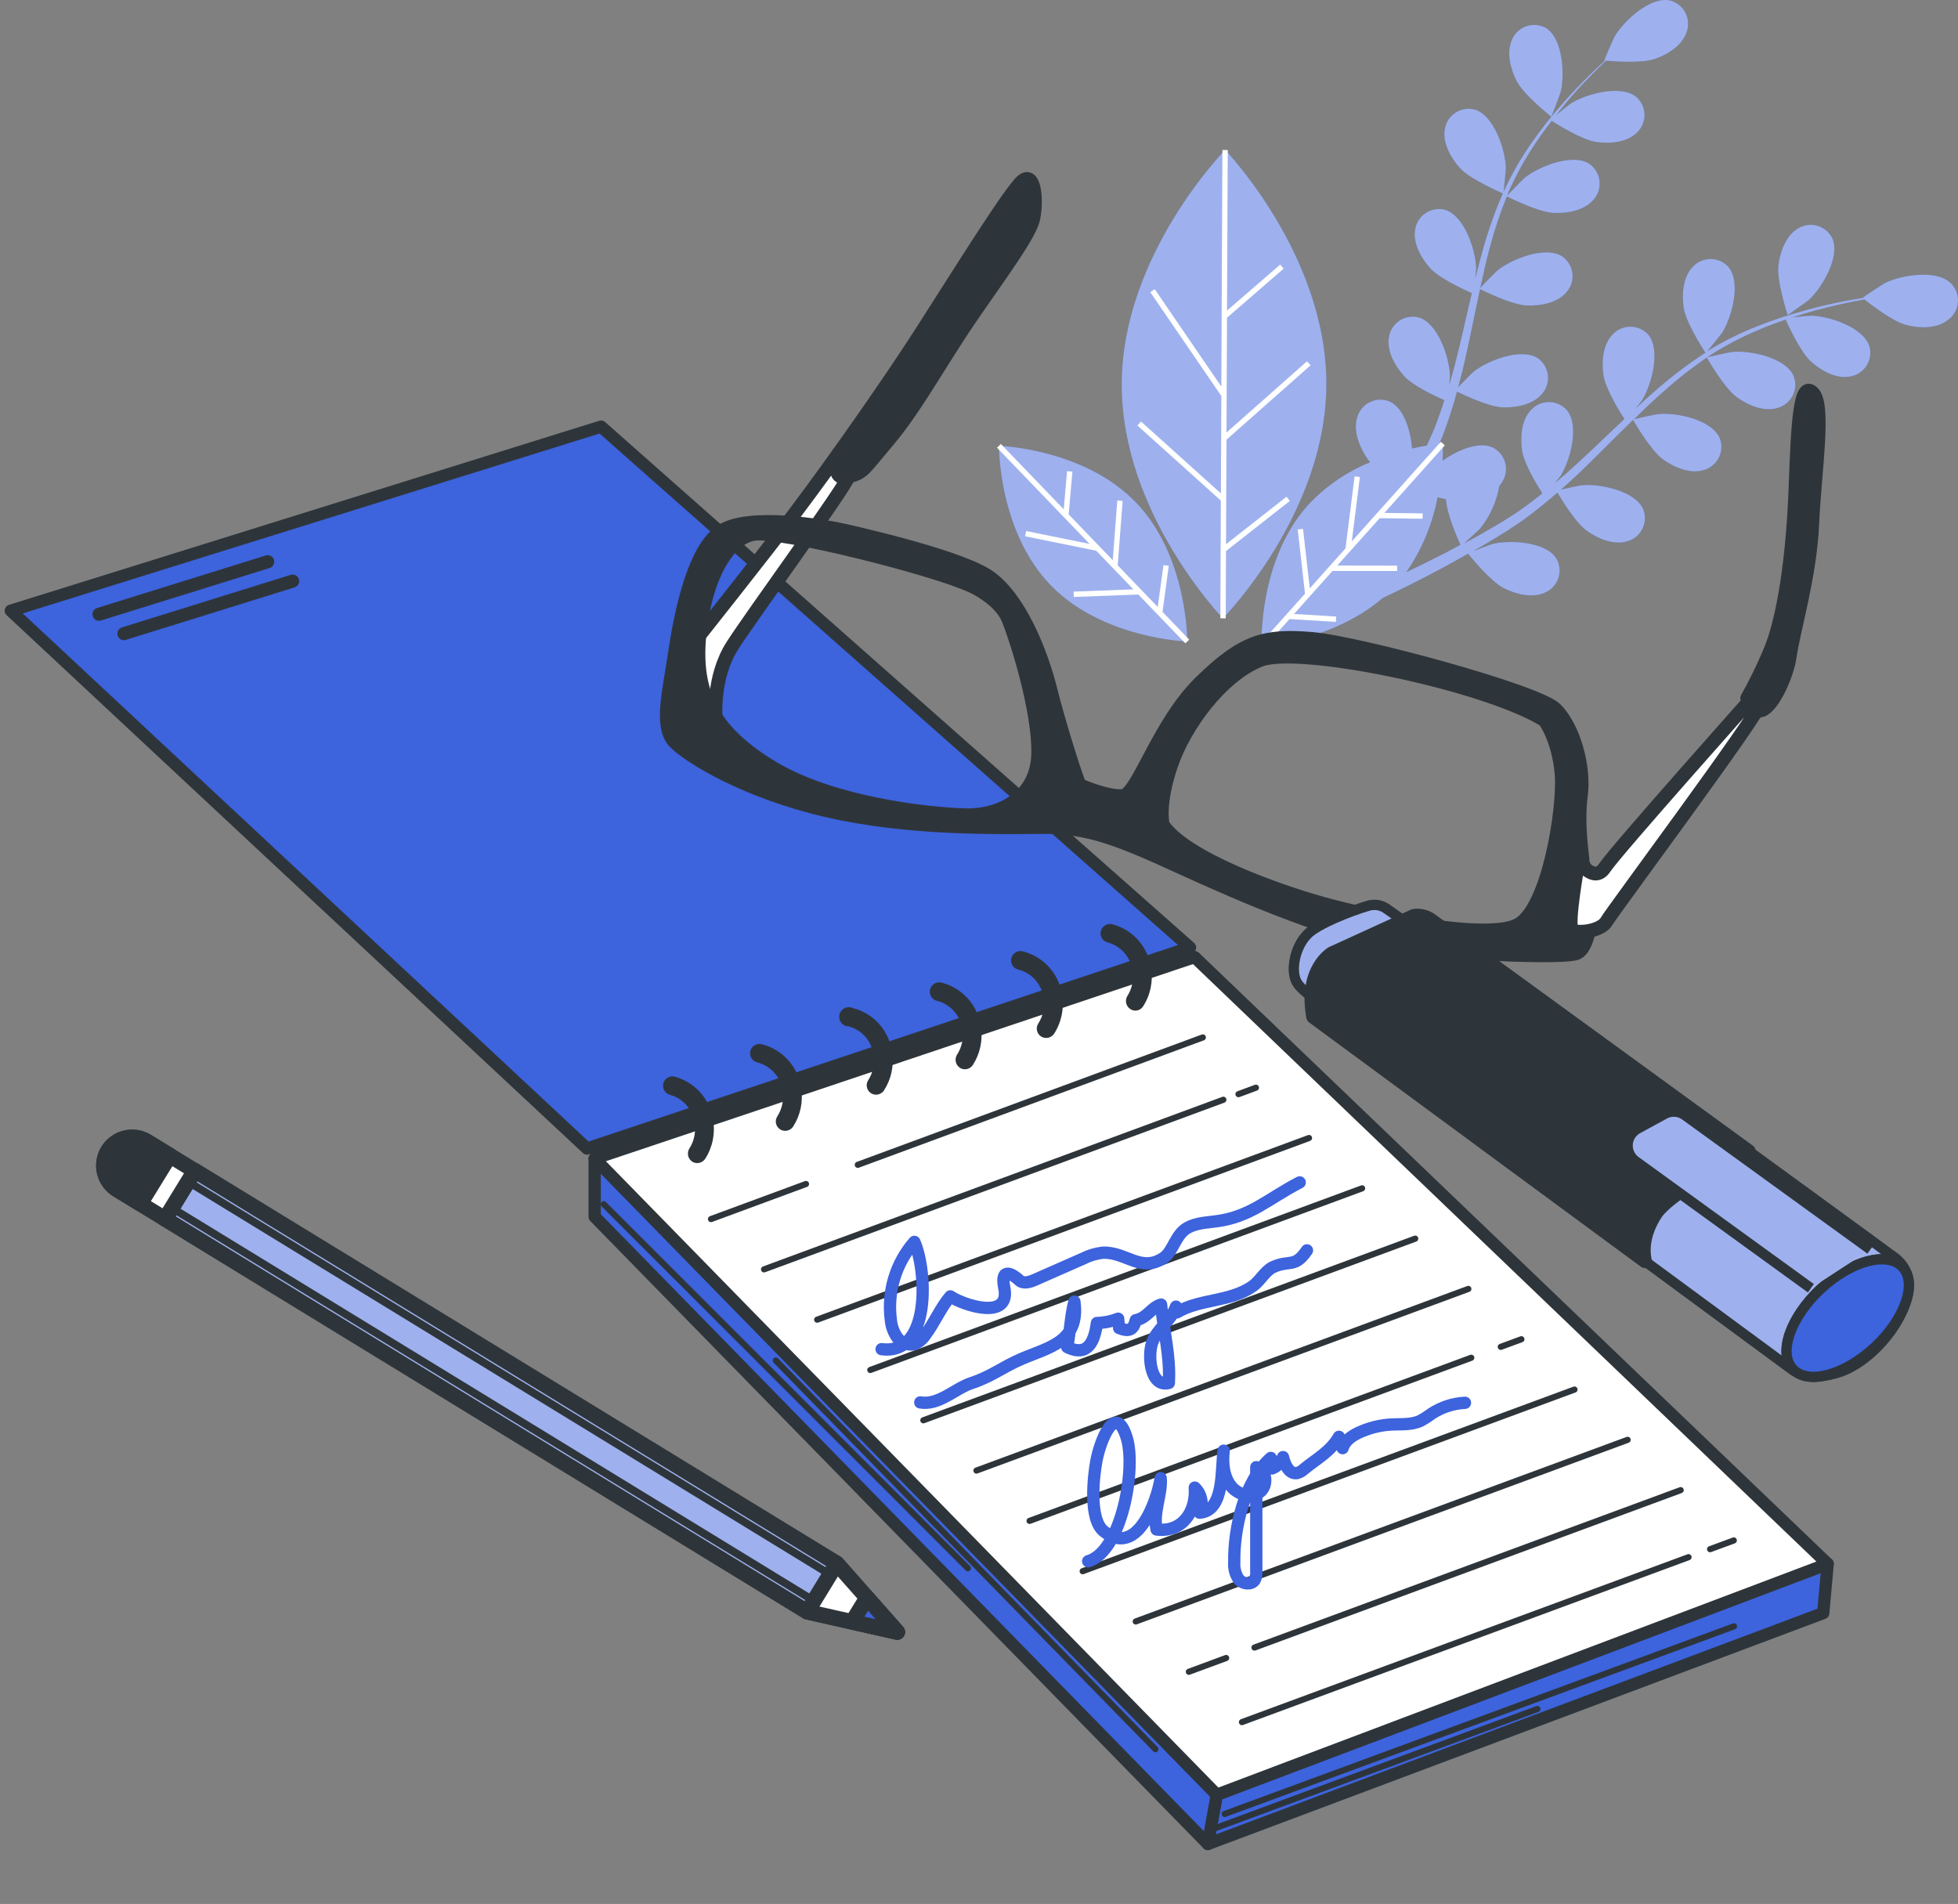 <svg width="181" height="176" viewBox="0 0 181 176" fill="none" xmlns="http://www.w3.org/2000/svg">
<rect x="0" y="0" width="181" height="176" fill="#808080" stroke="none"/>
<path d="M143.398 10.787C143.424 10.787 144.222 8.684 144.258 8.559C144.663 6.942 144.489 3.578 142.921 2.594C142.653 2.442 142.357 2.348 142.051 2.316C141.744 2.285 141.435 2.317 141.142 2.412C140.849 2.506 140.579 2.66 140.348 2.864C140.117 3.067 139.932 3.317 139.802 3.596C139.219 4.781 139.629 6.354 140.19 7.468C140.823 8.751 143.398 10.782 143.398 10.787Z" fill="#3D63DD"/>
<path d="M180.362 26.206C179.057 24.87 175.738 25.422 174.245 26.166C174.116 26.229 172.214 27.463 172.241 27.503L172.267 27.529C171.746 27.614 171.18 27.708 170.57 27.823C169.443 28.051 168.168 28.314 166.805 28.715C165.328 29.106 163.876 29.586 162.457 30.154C160.863 30.777 159.327 31.54 157.868 32.435L157.819 32.47C158.175 32.056 159.129 30.858 159.196 30.759C160.087 29.347 160.978 26.099 159.77 24.669C159.562 24.441 159.308 24.259 159.025 24.134C158.742 24.009 158.436 23.945 158.126 23.945C157.817 23.945 157.511 24.009 157.228 24.134C156.945 24.259 156.691 24.441 156.482 24.669C155.56 25.614 155.458 27.231 155.645 28.465C155.859 29.851 157.521 32.404 157.654 32.608C156.192 33.552 154.796 34.594 153.475 35.727C152.7 36.386 151.943 37.064 151.19 37.768C151.484 37.398 151.747 37.068 151.778 37.015C152.669 35.602 153.56 32.355 152.357 30.924C152.148 30.696 151.894 30.514 151.611 30.389C151.328 30.264 151.022 30.2 150.713 30.2C150.404 30.2 150.098 30.264 149.815 30.389C149.532 30.514 149.278 30.696 149.069 30.924C148.147 31.869 148.044 33.491 148.231 34.72C148.419 35.95 149.795 38.173 150.165 38.73L149.31 39.536C147.942 40.837 146.583 42.143 145.211 43.381C144.73 43.827 144.235 44.232 143.745 44.646C144.008 44.317 144.226 44.041 144.257 43.996C145.148 42.584 146.039 39.336 144.832 37.901C144.625 37.672 144.372 37.487 144.09 37.361C143.808 37.234 143.502 37.168 143.193 37.166C142.884 37.163 142.577 37.226 142.293 37.349C142.01 37.471 141.754 37.652 141.544 37.879C140.626 38.823 140.519 40.445 140.707 41.675C140.894 42.904 142.141 44.914 142.578 45.604C142.065 46.014 141.549 46.424 141.032 46.798C140.671 47.043 140.341 47.306 139.967 47.533L138.88 48.228C138.172 48.643 137.445 49.075 136.746 49.467C136.26 49.739 135.792 49.988 135.325 50.247C135.81 49.801 136.741 48.955 136.813 48.874C137.734 47.731 138.348 46.37 138.595 44.923C138.704 44.801 138.799 44.668 138.88 44.526C139.043 44.263 139.149 43.97 139.192 43.664C139.236 43.358 139.215 43.046 139.131 42.748C139.047 42.451 138.902 42.174 138.706 41.935C138.509 41.697 138.265 41.502 137.989 41.363C136.701 40.77 134.723 41.612 133.351 42.588C133.409 41.639 133.382 41.056 133.382 41.056L133.021 41.091L133.284 40.463C133.462 40.071 133.596 39.634 133.752 39.215C134.099 38.235 134.402 37.224 134.688 36.204C135.334 36.516 137.637 37.607 138.889 37.652C140.141 37.696 141.731 37.411 142.564 36.386C142.766 36.152 142.917 35.877 143.007 35.581C143.096 35.285 143.123 34.973 143.086 34.666C143.049 34.359 142.948 34.063 142.79 33.797C142.632 33.531 142.42 33.3 142.168 33.121C140.609 32.096 137.481 33.348 136.18 34.391C136.1 34.457 135.249 35.313 134.794 35.789C134.959 35.175 135.129 34.56 135.276 33.927C135.699 32.114 136.073 30.261 136.456 28.416C136.572 27.85 136.697 27.289 136.817 26.723C137.044 26.839 139.758 28.193 141.157 28.242C142.404 28.287 143.999 28.002 144.832 26.977C145.033 26.742 145.183 26.468 145.272 26.173C145.362 25.877 145.389 25.566 145.351 25.259C145.314 24.953 145.213 24.657 145.056 24.391C144.898 24.125 144.687 23.895 144.436 23.716C142.876 22.687 139.749 23.939 138.448 24.986C138.35 25.061 137.111 26.291 136.839 26.621C137.102 25.382 137.383 24.148 137.704 22.941C138.129 21.312 138.662 19.714 139.299 18.156C139.406 18.209 142.23 19.635 143.665 19.684C144.908 19.733 146.507 19.443 147.34 18.419C147.541 18.184 147.691 17.91 147.78 17.614C147.869 17.318 147.895 17.006 147.858 16.7C147.82 16.393 147.719 16.098 147.561 15.832C147.403 15.566 147.191 15.337 146.939 15.157C145.38 14.128 142.257 15.38 140.956 16.427C140.854 16.507 139.544 17.831 139.321 18.089C139.361 18 139.388 17.902 139.428 17.813C140.105 16.257 140.92 14.766 141.865 13.357C142.377 12.578 142.907 11.856 143.442 11.17C143.941 11.491 146.235 12.925 147.523 13.117C148.811 13.308 150.374 13.184 151.314 12.261C151.54 12.05 151.719 11.794 151.841 11.509C151.962 11.225 152.023 10.918 152.019 10.609C152.015 10.299 151.947 9.994 151.819 9.713C151.691 9.431 151.505 9.179 151.274 8.974C149.84 7.78 146.596 8.684 145.188 9.579C145.113 9.624 144.387 10.208 143.852 10.635C144.097 10.332 144.342 10.012 144.583 9.722C145.474 8.635 146.365 7.695 147.176 6.871C147.621 6.425 148.067 5.98 148.454 5.61C149.109 5.668 151.742 5.868 152.949 5.454C154.157 5.04 155.516 4.202 155.921 2.946C156.024 2.654 156.065 2.344 156.042 2.036C156.019 1.728 155.932 1.428 155.787 1.155C155.641 0.882 155.441 0.643 155.198 0.452C154.955 0.261 154.675 0.122 154.375 0.045C152.548 -0.351 150.085 1.948 149.247 3.387C149.176 3.511 148.271 5.592 148.303 5.614H148.343C147.951 5.971 147.536 6.363 147.091 6.795C146.271 7.606 145.358 8.528 144.418 9.602C143.404 10.746 142.458 11.947 141.584 13.201C140.6 14.608 139.743 16.099 139.022 17.657L138.996 17.715C139.067 17.171 139.205 15.647 139.201 15.527C139.165 13.861 138.114 10.662 136.323 10.127C136.024 10.05 135.712 10.035 135.407 10.084C135.102 10.133 134.811 10.245 134.552 10.412C134.293 10.58 134.071 10.799 133.901 11.057C133.731 11.315 133.617 11.605 133.565 11.909C133.32 13.201 134.126 14.609 134.964 15.536C135.904 16.579 138.702 17.764 138.924 17.884C138.227 19.476 137.639 21.113 137.165 22.785C136.88 23.76 136.626 24.749 136.381 25.747C136.425 25.275 136.461 24.856 136.456 24.794C136.421 23.128 135.369 19.929 133.578 19.394C133.28 19.317 132.969 19.303 132.664 19.352C132.36 19.401 132.069 19.513 131.81 19.681C131.552 19.848 131.33 20.068 131.161 20.325C130.991 20.583 130.877 20.872 130.825 21.176C130.575 22.468 131.386 23.876 132.219 24.803C133.052 25.73 135.432 26.817 136.06 27.097C135.971 27.48 135.877 27.859 135.788 28.242C135.365 30.082 134.955 31.922 134.492 33.709C134.331 34.342 134.148 34.956 133.97 35.571C134.006 35.157 134.033 34.8 134.033 34.747C133.997 33.081 132.946 29.882 131.155 29.347C130.856 29.27 130.545 29.256 130.241 29.305C129.936 29.354 129.646 29.466 129.387 29.634C129.128 29.801 128.907 30.021 128.737 30.278C128.567 30.536 128.453 30.825 128.401 31.129C128.152 32.426 128.958 33.834 129.796 34.76C130.633 35.687 132.776 36.667 133.52 36.988C133.32 37.616 133.115 38.24 132.888 38.837C132.727 39.242 132.598 39.643 132.411 40.04L131.899 41.189C131.502 41.256 131.043 41.345 130.531 41.461C130.397 39.781 129.769 37.732 128.49 37.126C128.206 37.004 127.899 36.942 127.589 36.945C127.279 36.948 126.973 37.016 126.691 37.144C126.409 37.272 126.157 37.457 125.95 37.688C125.744 37.919 125.588 38.19 125.492 38.485C125.046 39.728 125.639 41.243 126.325 42.281C126.425 42.438 126.539 42.587 126.664 42.726C124.474 43.619 122.505 44.978 120.894 46.709C116.274 51.877 116.622 59.727 116.622 59.727C116.622 59.727 123.175 59.282 127.831 55.272C129.261 54.595 131.11 53.695 133.226 52.559C134.019 52.14 134.857 51.668 135.712 51.182C135.939 51.463 137.779 53.744 139.005 54.363C140.118 54.929 141.678 55.334 142.872 54.755C143.151 54.626 143.401 54.441 143.606 54.21C143.81 53.98 143.964 53.71 144.059 53.417C144.154 53.124 144.186 52.814 144.155 52.508C144.124 52.201 144.03 51.905 143.879 51.637C142.894 50.051 139.53 49.881 137.913 50.3C137.82 50.327 136.813 50.701 136.18 50.946C136.528 50.746 136.871 50.554 137.227 50.34C137.935 49.926 138.63 49.494 139.379 49.03L140.453 48.313C140.813 48.081 141.17 47.792 141.531 47.529C142.359 46.905 143.17 46.228 143.972 45.533C144.338 46.152 145.661 48.331 146.677 49.057C147.692 49.783 149.18 50.425 150.441 50.033C150.739 49.948 151.015 49.802 151.253 49.604C151.491 49.406 151.685 49.161 151.823 48.883C151.961 48.606 152.04 48.304 152.054 47.995C152.069 47.685 152.019 47.377 151.907 47.088C151.176 45.373 147.875 44.691 146.218 44.86C146.111 44.86 144.935 45.114 144.289 45.261C144.765 44.838 145.246 44.415 145.719 43.974C147.055 42.691 148.392 41.354 149.728 40.026C150.138 39.617 150.553 39.215 150.962 38.815C151.087 39.033 152.606 41.661 153.747 42.477C154.758 43.203 156.251 43.84 157.507 43.448C157.805 43.363 158.081 43.218 158.319 43.02C158.557 42.823 158.752 42.578 158.89 42.302C159.028 42.025 159.107 41.723 159.123 41.414C159.138 41.105 159.088 40.796 158.977 40.508C158.242 38.788 154.968 38.111 153.284 38.28C153.159 38.28 151.466 38.645 151.056 38.757C151.947 37.866 152.874 36.974 153.805 36.168C155.06 35.043 156.388 34.002 157.779 33.05C157.837 33.152 159.41 35.901 160.577 36.734C161.588 37.46 163.081 38.102 164.337 37.705C164.634 37.621 164.911 37.475 165.149 37.278C165.387 37.08 165.582 36.835 165.72 36.559C165.858 36.282 165.937 35.98 165.952 35.671C165.967 35.362 165.918 35.053 165.807 34.765C165.072 33.045 161.775 32.368 160.113 32.537C159.984 32.537 158.162 32.934 157.832 33.027C157.917 32.969 157.993 32.907 158.073 32.853C159.494 31.937 160.994 31.15 162.555 30.501C163.41 30.131 164.248 29.824 165.072 29.548C165.313 30.087 166.435 32.55 167.407 33.419C168.378 34.288 169.746 35.05 171.038 34.8C171.343 34.749 171.634 34.634 171.893 34.464C172.151 34.293 172.371 34.071 172.539 33.81C172.707 33.55 172.818 33.257 172.867 32.952C172.915 32.646 172.899 32.333 172.82 32.034C172.276 30.252 169.073 29.209 167.407 29.182C167.313 29.182 166.391 29.263 165.718 29.338C166.092 29.218 166.475 29.084 166.836 28.977C168.173 28.568 169.452 28.278 170.574 28.029C171.211 27.89 171.791 27.779 172.356 27.685C172.869 28.091 174.958 29.712 176.192 30.033C177.426 30.354 179.021 30.403 180.055 29.588C180.319 29.402 180.54 29.161 180.701 28.881C180.863 28.601 180.962 28.29 180.991 27.968C181.02 27.646 180.979 27.322 180.871 27.018C180.762 26.714 180.589 26.437 180.362 26.206ZM132.736 51.552C131.765 52.047 130.847 52.496 130.001 52.889C131.434 50.809 132.419 48.455 132.892 45.974C133.146 46.036 133.404 46.09 133.663 46.139C133.739 47.542 134.857 50.037 134.999 50.358C134.224 50.786 133.462 51.205 132.736 51.552Z" fill="#3D63DD"/>
<path d="M167.206 27.73C168.436 26.603 170.151 23.72 169.371 22.01C169.232 21.733 169.037 21.489 168.799 21.293C168.56 21.096 168.283 20.951 167.986 20.868C167.688 20.784 167.377 20.763 167.071 20.806C166.765 20.849 166.471 20.956 166.208 21.119C165.072 21.787 164.542 23.319 164.399 24.558C164.23 26.01 165.255 29.125 165.255 29.125C165.255 29.125 167.104 27.828 167.206 27.73Z" fill="#3D63DD"/>
<path d="M113.254 13.865C113.254 13.865 103.742 23.515 103.693 35.473C103.644 47.431 113.049 57.157 113.049 57.157C113.049 57.157 122.57 47.507 122.61 35.553C122.65 23.6 113.254 13.865 113.254 13.865Z" fill="#3D63DD"/>
<path d="M92.345 41.211C92.345 41.211 92.287 49.07 97.094 54.065C101.902 59.059 109.752 59.3 109.752 59.3C109.752 59.3 109.814 51.441 105.007 46.446C100.2 41.452 92.345 41.211 92.345 41.211Z" fill="#3D63DD"/>
<g opacity="0.5">
<path d="M143.398 10.787C143.424 10.787 144.222 8.684 144.258 8.559C144.663 6.942 144.489 3.578 142.921 2.594C142.653 2.442 142.357 2.348 142.051 2.316C141.744 2.285 141.435 2.317 141.142 2.412C140.849 2.506 140.579 2.66 140.348 2.864C140.117 3.067 139.932 3.317 139.802 3.596C139.219 4.781 139.629 6.354 140.19 7.468C140.823 8.751 143.398 10.782 143.398 10.787Z" fill="white"/>
<path d="M180.363 26.206C179.057 24.87 175.738 25.422 174.245 26.166C174.116 26.229 172.214 27.463 172.241 27.503L172.267 27.529C171.746 27.614 171.18 27.708 170.57 27.823C169.443 28.051 168.169 28.314 166.805 28.715C165.328 29.106 163.876 29.586 162.457 30.154C160.863 30.777 159.327 31.54 157.868 32.435L157.819 32.47C158.176 32.056 159.129 30.858 159.196 30.759C160.087 29.347 160.978 26.099 159.771 24.669C159.562 24.441 159.308 24.259 159.025 24.134C158.742 24.009 158.436 23.945 158.127 23.945C157.817 23.945 157.511 24.009 157.228 24.134C156.945 24.259 156.691 24.441 156.483 24.669C155.56 25.614 155.458 27.231 155.645 28.465C155.859 29.851 157.521 32.404 157.654 32.608C156.192 33.552 154.796 34.594 153.475 35.727C152.7 36.386 151.943 37.064 151.19 37.768C151.484 37.398 151.747 37.068 151.778 37.015C152.669 35.602 153.56 32.355 152.357 30.924C152.148 30.696 151.894 30.514 151.611 30.389C151.328 30.264 151.022 30.2 150.713 30.2C150.404 30.2 150.098 30.264 149.815 30.389C149.532 30.514 149.278 30.696 149.069 30.924C148.147 31.869 148.044 33.491 148.232 34.72C148.419 35.95 149.795 38.173 150.165 38.73L149.31 39.536C147.942 40.837 146.583 42.143 145.211 43.381C144.73 43.827 144.235 44.232 143.745 44.646C144.008 44.317 144.226 44.041 144.257 43.996C145.149 42.584 146.04 39.336 144.832 37.901C144.625 37.672 144.372 37.487 144.09 37.361C143.808 37.234 143.502 37.168 143.193 37.166C142.884 37.163 142.577 37.226 142.294 37.349C142.01 37.471 141.755 37.652 141.544 37.879C140.626 38.823 140.52 40.445 140.707 41.675C140.894 42.904 142.141 44.914 142.578 45.604C142.066 46.014 141.549 46.424 141.032 46.798C140.671 47.043 140.341 47.306 139.967 47.533L138.88 48.228C138.172 48.643 137.445 49.075 136.746 49.467C136.26 49.739 135.793 49.988 135.325 50.247C135.81 49.801 136.742 48.955 136.813 48.874C137.735 47.731 138.348 46.37 138.595 44.923C138.704 44.801 138.799 44.668 138.88 44.526C139.043 44.263 139.149 43.97 139.193 43.664C139.236 43.358 139.215 43.046 139.131 42.748C139.047 42.451 138.902 42.174 138.706 41.935C138.509 41.697 138.265 41.502 137.989 41.363C136.701 40.77 134.723 41.612 133.351 42.588C133.409 41.639 133.382 41.056 133.382 41.056L133.021 41.091L133.284 40.463C133.462 40.071 133.596 39.634 133.752 39.215C134.1 38.235 134.403 37.224 134.688 36.204C135.334 36.516 137.637 37.607 138.889 37.652C140.141 37.696 141.731 37.411 142.564 36.386C142.766 36.152 142.917 35.877 143.007 35.581C143.096 35.285 143.124 34.973 143.086 34.666C143.049 34.359 142.948 34.063 142.79 33.797C142.632 33.531 142.42 33.3 142.168 33.121C140.609 32.096 137.481 33.348 136.18 34.391C136.1 34.457 135.249 35.313 134.795 35.789C134.959 35.175 135.129 34.56 135.276 33.927C135.699 32.114 136.073 30.261 136.456 28.416C136.572 27.85 136.697 27.289 136.817 26.723C137.044 26.839 139.758 28.193 141.157 28.242C142.404 28.287 143.999 28.002 144.832 26.977C145.033 26.742 145.183 26.468 145.273 26.173C145.362 25.877 145.389 25.566 145.352 25.259C145.314 24.953 145.214 24.657 145.056 24.391C144.898 24.125 144.687 23.895 144.436 23.716C142.876 22.687 139.749 23.939 138.448 24.986C138.35 25.061 137.111 26.291 136.84 26.621C137.102 25.382 137.383 24.148 137.704 22.941C138.129 21.312 138.662 19.714 139.299 18.156C139.406 18.209 142.23 19.635 143.665 19.684C144.908 19.733 146.507 19.443 147.34 18.419C147.541 18.184 147.691 17.91 147.78 17.614C147.869 17.318 147.896 17.006 147.858 16.7C147.82 16.393 147.719 16.098 147.561 15.832C147.403 15.566 147.191 15.337 146.939 15.157C145.38 14.128 142.257 15.38 140.956 16.427C140.854 16.507 139.544 17.831 139.321 18.089C139.361 18 139.388 17.902 139.428 17.813C140.105 16.257 140.92 14.766 141.865 13.357C142.377 12.578 142.908 11.856 143.442 11.17C143.941 11.491 146.236 12.925 147.523 13.117C148.811 13.308 150.374 13.184 151.315 12.261C151.54 12.05 151.719 11.794 151.841 11.509C151.962 11.225 152.023 10.918 152.019 10.609C152.015 10.299 151.947 9.994 151.819 9.713C151.691 9.431 151.505 9.179 151.274 8.974C149.84 7.78 146.596 8.684 145.189 9.579C145.113 9.624 144.387 10.208 143.852 10.635C144.097 10.332 144.342 10.012 144.583 9.722C145.474 8.635 146.365 7.695 147.176 6.871C147.621 6.425 148.067 5.98 148.454 5.61C149.109 5.668 151.742 5.868 152.95 5.454C154.157 5.04 155.516 4.202 155.921 2.946C156.024 2.654 156.066 2.344 156.042 2.036C156.019 1.728 155.932 1.428 155.787 1.155C155.641 0.882 155.441 0.643 155.198 0.452C154.955 0.261 154.675 0.122 154.375 0.045C152.549 -0.351 150.085 1.948 149.247 3.387C149.176 3.511 148.272 5.592 148.303 5.614H148.343C147.951 5.971 147.537 6.363 147.091 6.795C146.271 7.606 145.358 8.528 144.418 9.602C143.404 10.746 142.458 11.947 141.584 13.201C140.6 14.608 139.743 16.099 139.023 17.657L138.996 17.715C139.067 17.171 139.205 15.647 139.201 15.527C139.165 13.861 138.114 10.662 136.323 10.127C136.024 10.05 135.712 10.035 135.407 10.084C135.103 10.133 134.811 10.245 134.552 10.412C134.293 10.58 134.071 10.799 133.901 11.057C133.731 11.315 133.617 11.605 133.565 11.909C133.32 13.201 134.126 14.609 134.964 15.536C135.904 16.579 138.702 17.764 138.925 17.884C138.227 19.476 137.639 21.113 137.165 22.785C136.88 23.76 136.626 24.749 136.381 25.747C136.425 25.275 136.461 24.856 136.456 24.794C136.421 23.128 135.369 19.929 133.578 19.394C133.28 19.317 132.969 19.303 132.664 19.352C132.36 19.401 132.069 19.513 131.81 19.681C131.552 19.848 131.33 20.068 131.161 20.325C130.991 20.583 130.877 20.872 130.825 21.176C130.576 22.468 131.386 23.876 132.219 24.803C133.053 25.73 135.432 26.817 136.06 27.097C135.971 27.48 135.877 27.859 135.788 28.242C135.365 30.082 134.955 31.922 134.492 33.709C134.331 34.342 134.149 34.956 133.97 35.571C134.006 35.157 134.033 34.8 134.033 34.747C133.997 33.081 132.946 29.882 131.155 29.347C130.856 29.27 130.545 29.256 130.241 29.305C129.936 29.354 129.646 29.466 129.387 29.634C129.128 29.801 128.907 30.021 128.737 30.278C128.568 30.536 128.453 30.825 128.401 31.129C128.152 32.426 128.958 33.834 129.796 34.76C130.633 35.687 132.776 36.667 133.52 36.988C133.32 37.616 133.115 38.24 132.888 38.837C132.727 39.242 132.598 39.643 132.411 40.04L131.899 41.189C131.502 41.256 131.043 41.345 130.531 41.461C130.397 39.781 129.769 37.732 128.49 37.126C128.206 37.004 127.899 36.942 127.589 36.945C127.279 36.948 126.974 37.016 126.691 37.144C126.409 37.272 126.157 37.457 125.95 37.688C125.744 37.919 125.588 38.19 125.492 38.485C125.047 39.728 125.639 41.243 126.325 42.281C126.426 42.438 126.539 42.587 126.664 42.726C124.474 43.619 122.505 44.978 120.894 46.709C116.274 51.877 116.622 59.727 116.622 59.727C116.622 59.727 123.175 59.282 127.831 55.272C129.261 54.595 131.11 53.695 133.226 52.559C134.019 52.14 134.857 51.668 135.712 51.182C135.94 51.463 137.78 53.744 139.005 54.363C140.119 54.929 141.678 55.334 142.872 54.755C143.152 54.626 143.401 54.441 143.606 54.21C143.81 53.98 143.965 53.71 144.059 53.417C144.154 53.124 144.187 52.814 144.156 52.508C144.124 52.201 144.03 51.905 143.879 51.637C142.894 50.051 139.53 49.881 137.913 50.3C137.82 50.327 136.813 50.701 136.18 50.946C136.528 50.746 136.871 50.554 137.227 50.34C137.936 49.926 138.631 49.494 139.379 49.03L140.453 48.313C140.814 48.081 141.17 47.792 141.531 47.529C142.36 46.905 143.17 46.228 143.972 45.533C144.338 46.152 145.661 48.331 146.677 49.057C147.692 49.783 149.18 50.425 150.441 50.033C150.739 49.948 151.015 49.802 151.253 49.604C151.491 49.406 151.686 49.161 151.823 48.883C151.961 48.606 152.04 48.304 152.054 47.995C152.069 47.685 152.019 47.377 151.907 47.088C151.176 45.373 147.875 44.691 146.218 44.86C146.111 44.86 144.935 45.114 144.289 45.261C144.765 44.838 145.247 44.415 145.719 43.974C147.055 42.691 148.392 41.354 149.728 40.026C150.138 39.617 150.553 39.215 150.963 38.815C151.087 39.033 152.607 41.661 153.747 42.477C154.758 43.203 156.251 43.84 157.507 43.448C157.805 43.363 158.081 43.218 158.319 43.02C158.557 42.823 158.752 42.578 158.89 42.302C159.028 42.025 159.108 41.723 159.123 41.414C159.138 41.105 159.088 40.796 158.977 40.508C158.242 38.788 154.968 38.111 153.284 38.28C153.159 38.28 151.466 38.645 151.056 38.757C151.947 37.866 152.874 36.974 153.805 36.168C155.06 35.043 156.388 34.002 157.779 33.05C157.837 33.152 159.41 35.901 160.577 36.734C161.588 37.46 163.081 38.102 164.337 37.705C164.635 37.621 164.911 37.475 165.149 37.278C165.387 37.08 165.582 36.835 165.72 36.559C165.858 36.282 165.937 35.98 165.952 35.671C165.968 35.362 165.918 35.053 165.807 34.765C165.072 33.045 161.775 32.368 160.114 32.537C159.984 32.537 158.162 32.934 157.832 33.027C157.917 32.969 157.993 32.907 158.073 32.853C159.494 31.937 160.994 31.15 162.555 30.501C163.41 30.131 164.248 29.824 165.072 29.548C165.313 30.087 166.436 32.55 167.407 33.419C168.378 34.288 169.746 35.05 171.038 34.8C171.343 34.749 171.634 34.634 171.893 34.464C172.151 34.293 172.371 34.071 172.539 33.81C172.707 33.55 172.818 33.257 172.867 32.952C172.915 32.646 172.899 32.333 172.82 32.034C172.276 30.252 169.073 29.209 167.407 29.182C167.313 29.182 166.391 29.263 165.718 29.338C166.092 29.218 166.476 29.084 166.836 28.977C168.173 28.568 169.452 28.278 170.574 28.029C171.212 27.89 171.791 27.779 172.356 27.685C172.869 28.091 174.958 29.712 176.192 30.033C177.427 30.354 179.021 30.403 180.055 29.588C180.319 29.402 180.54 29.161 180.701 28.881C180.863 28.601 180.962 28.29 180.991 27.968C181.02 27.646 180.979 27.322 180.871 27.018C180.762 26.714 180.589 26.437 180.363 26.206ZM132.736 51.552C131.765 52.047 130.847 52.496 130.001 52.889C131.434 50.809 132.419 48.455 132.892 45.974C133.146 46.036 133.405 46.09 133.663 46.139C133.739 47.542 134.857 50.037 135 50.358C134.224 50.786 133.462 51.205 132.736 51.552Z" fill="white"/>
<path d="M167.206 27.73C168.436 26.603 170.151 23.72 169.372 22.01C169.232 21.733 169.037 21.489 168.799 21.293C168.56 21.096 168.284 20.951 167.986 20.868C167.689 20.784 167.377 20.763 167.071 20.806C166.765 20.849 166.471 20.956 166.208 21.119C165.072 21.787 164.542 23.319 164.399 24.558C164.23 26.01 165.255 29.125 165.255 29.125C165.255 29.125 167.104 27.828 167.206 27.73Z" fill="white"/>
<path d="M113.254 13.865C113.254 13.865 103.742 23.515 103.693 35.473C103.644 47.431 113.049 57.157 113.049 57.157C113.049 57.157 122.569 47.507 122.61 35.553C122.65 23.6 113.254 13.865 113.254 13.865Z" fill="white"/>
<path d="M92.345 41.211C92.345 41.211 92.287 49.07 97.095 54.065C101.902 59.059 109.752 59.3 109.752 59.3C109.752 59.3 109.814 51.441 105.007 46.446C100.2 41.452 92.345 41.211 92.345 41.211Z" fill="white"/>
</g>
<path d="M119.232 46.308L118.929 45.916L113.334 50.309L113.378 40.645L121.153 33.767L120.823 33.397L113.378 39.982L113.427 29.369L118.662 24.834L118.341 24.46L113.427 28.71L113.494 13.865H113L112.902 35.736L106.744 26.732L106.335 27.008L112.861 36.547L112.902 36.52L112.861 45.609L105.475 38.966L105.145 39.336L112.857 46.272V46.268L112.812 57.157L113.307 57.161L113.334 50.937L119.232 46.308Z" fill="white"/>
<path d="M133.56 41.167L133.195 40.837L124.962 50.042L125.71 44.094L125.22 44.036L124.383 50.683H124.387L121.077 54.386L120.453 48.892L119.963 48.946L120.636 54.88L116.457 59.549L116.827 59.879L119.201 57.228L123.492 57.486L123.518 56.992L119.62 56.756L123.18 52.777L129.154 52.782V52.287L123.621 52.278L127.537 47.903L131.507 47.952L131.516 47.458L127.978 47.413L133.56 41.167Z" fill="white"/>
<path d="M108.041 52.305L107.551 52.238L107.025 56.11L103.323 52.261L103.777 46.304L103.283 46.268L102.864 51.784L98.788 47.551L99.135 43.595L98.641 43.555L98.333 47.079L92.523 41.042L92.167 41.385L100.73 50.282L94.858 49.088L94.76 49.574L101.327 50.906V50.897L104.771 54.479L99.246 54.689L99.264 55.183L105.23 54.956L109.574 59.469L109.93 59.126L107.466 56.564L108.041 52.305Z" fill="white"/>
<path d="M111.654 170.457L168.543 149.112L168.953 144.563L112.483 165.904L111.654 170.457Z" fill="#3D63DD" stroke="#2E353A" stroke-width="1.136" stroke-linecap="round" stroke-linejoin="round"/>
<path d="M102.075 95.004C101.076 94.996 100.11 94.644 99.34 94.006C98.373 93.208 97.737 92.079 97.558 90.838C97.535 90.617 97.599 90.395 97.735 90.219C97.871 90.042 98.07 89.925 98.29 89.892C98.511 89.858 98.735 89.91 98.918 90.037C99.101 90.164 99.228 90.357 99.273 90.575C99.389 91.389 99.804 92.13 100.436 92.656C100.711 92.893 101.034 93.067 101.383 93.168C101.732 93.268 102.099 93.291 102.457 93.235C102.816 93.18 103.159 93.047 103.461 92.846C103.764 92.645 104.019 92.381 104.209 92.072C104.341 91.89 104.537 91.766 104.758 91.726C104.979 91.686 105.206 91.732 105.393 91.856C105.58 91.98 105.712 92.171 105.762 92.39C105.811 92.609 105.773 92.838 105.657 93.03C105.332 93.54 104.902 93.975 104.396 94.306C103.89 94.637 103.319 94.857 102.721 94.95C102.508 94.986 102.292 95.004 102.075 95.004Z" fill="#2E353A"/>
<path d="M93.865 97.539C91.668 97.539 89.703 95.792 89.334 93.378C89.316 93.265 89.32 93.15 89.347 93.04C89.374 92.929 89.422 92.825 89.489 92.733C89.556 92.641 89.641 92.564 89.738 92.504C89.835 92.445 89.943 92.406 90.055 92.388C90.282 92.359 90.513 92.417 90.698 92.552C90.883 92.688 91.008 92.889 91.049 93.115C91.307 94.812 92.737 96.006 94.23 95.788C94.588 95.729 94.93 95.596 95.233 95.395C95.535 95.195 95.792 94.932 95.985 94.625C96.117 94.443 96.313 94.319 96.534 94.279C96.754 94.238 96.982 94.285 97.169 94.409C97.356 94.532 97.488 94.724 97.537 94.943C97.587 95.162 97.549 95.391 97.433 95.583C97.108 96.093 96.678 96.528 96.172 96.859C95.666 97.19 95.095 97.41 94.497 97.503C94.288 97.532 94.076 97.544 93.865 97.539Z" fill="#2E353A"/>
<path d="M86.353 100.421C85.354 100.414 84.388 100.063 83.618 99.428C82.651 98.629 82.016 97.5 81.835 96.26C81.813 96.038 81.876 95.817 82.013 95.64C82.149 95.464 82.348 95.347 82.568 95.314C82.788 95.28 83.013 95.332 83.196 95.459C83.379 95.586 83.506 95.779 83.551 95.997C83.667 96.811 84.081 97.552 84.714 98.078C84.991 98.31 85.315 98.482 85.663 98.582C86.012 98.682 86.377 98.707 86.736 98.657C87.094 98.598 87.435 98.465 87.737 98.264C88.039 98.064 88.294 97.801 88.487 97.494C88.633 97.353 88.822 97.266 89.024 97.247C89.226 97.228 89.428 97.278 89.598 97.39C89.767 97.502 89.893 97.668 89.955 97.861C90.017 98.054 90.012 98.263 89.939 98.452C89.613 98.962 89.182 99.396 88.675 99.727C88.168 100.058 87.597 100.278 86.999 100.372C86.785 100.406 86.569 100.423 86.353 100.421Z" fill="#2E353A"/>
<path d="M78.142 102.774C75.945 102.774 73.981 101.023 73.611 98.612C73.588 98.498 73.588 98.379 73.612 98.264C73.636 98.15 73.683 98.041 73.751 97.945C73.818 97.849 73.903 97.767 74.003 97.705C74.102 97.643 74.213 97.602 74.329 97.584C74.445 97.566 74.563 97.571 74.677 97.6C74.79 97.629 74.897 97.681 74.99 97.752C75.083 97.823 75.161 97.912 75.219 98.014C75.277 98.116 75.313 98.229 75.326 98.345C75.589 100.043 77.015 101.237 78.507 101.018C78.865 100.96 79.206 100.826 79.509 100.627C79.811 100.427 80.068 100.166 80.263 99.86C80.321 99.756 80.4 99.666 80.496 99.594C80.591 99.523 80.699 99.471 80.815 99.444C80.931 99.416 81.051 99.412 81.168 99.432C81.285 99.453 81.397 99.497 81.496 99.562C81.596 99.628 81.68 99.713 81.746 99.813C81.811 99.912 81.855 100.024 81.875 100.141C81.895 100.259 81.891 100.379 81.862 100.494C81.834 100.61 81.782 100.719 81.71 100.813C81.385 101.323 80.955 101.758 80.449 102.09C79.943 102.422 79.372 102.643 78.775 102.738C78.565 102.765 78.353 102.777 78.142 102.774Z" fill="#2E353A"/>
<path d="M69.735 106.115C67.543 106.115 65.578 104.369 65.204 101.954C65.218 101.752 65.3 101.56 65.437 101.411C65.574 101.261 65.758 101.163 65.959 101.133C66.159 101.102 66.364 101.141 66.539 101.242C66.715 101.344 66.85 101.502 66.924 101.691C67.182 103.388 68.612 104.578 70.105 104.364C70.463 104.305 70.804 104.171 71.107 103.97C71.409 103.77 71.666 103.508 71.86 103.201C71.991 103.019 72.188 102.895 72.409 102.855C72.629 102.815 72.857 102.861 73.044 102.985C73.231 103.109 73.363 103.3 73.412 103.519C73.462 103.738 73.424 103.967 73.308 104.159C72.982 104.669 72.552 105.103 72.046 105.434C71.54 105.765 70.969 105.985 70.372 106.079C70.161 106.106 69.948 106.118 69.735 106.115Z" fill="#2E353A"/>
<path d="M61.595 109.095C60.596 109.089 59.63 108.738 58.86 108.102C57.894 107.303 57.259 106.175 57.078 104.934C57.055 104.713 57.119 104.491 57.255 104.315C57.392 104.139 57.59 104.022 57.81 103.988C58.031 103.954 58.255 104.006 58.438 104.133C58.621 104.261 58.748 104.453 58.793 104.671C58.909 105.485 59.324 106.227 59.956 106.752C60.231 106.989 60.554 107.164 60.903 107.264C61.252 107.364 61.619 107.387 61.977 107.331C62.336 107.276 62.679 107.143 62.981 106.942C63.284 106.742 63.539 106.477 63.729 106.168C63.875 106.027 64.064 105.94 64.266 105.921C64.468 105.902 64.671 105.953 64.84 106.064C65.009 106.176 65.135 106.342 65.198 106.535C65.26 106.728 65.254 106.937 65.182 107.126C64.855 107.636 64.424 108.071 63.918 108.402C63.411 108.733 62.839 108.952 62.241 109.046C62.028 109.081 61.812 109.097 61.595 109.095Z" fill="#2E353A"/>
<path d="M113.213 167.682L160.292 150.337" stroke="#2E353A" stroke-width="0.568" stroke-linecap="round" stroke-linejoin="round"/>
<path d="M111.975 169.129L142.119 157.978" stroke="#2E353A" stroke-width="0.568" stroke-linecap="round" stroke-linejoin="round"/>
<path d="M54.971 107.095V112.473L111.654 170.457L112.483 165.904L54.971 107.095Z" fill="#3D63DD" stroke="#2E353A" stroke-width="1.136" stroke-linecap="round" stroke-linejoin="round"/>
<path d="M55.812 111.314L89.472 144.969" stroke="#2E353A" stroke-width="0.568" stroke-linecap="round" stroke-linejoin="round"/>
<path d="M71.713 125.767L106.811 161.694" stroke="#2E353A" stroke-width="0.568" stroke-linecap="round" stroke-linejoin="round"/>
<path d="M54.971 107.095L112.483 165.904L168.953 144.563L110.424 88.472L54.971 107.095Z" fill="white" stroke="#2E353A" stroke-width="1.136" stroke-linecap="round" stroke-linejoin="round"/>
<path d="M54.267 106.168L1 56.453L55.563 39.438L110.006 87.586L54.267 106.168Z" fill="#3D63DD" stroke="#2E353A" stroke-width="1.136" stroke-linecap="round" stroke-linejoin="round"/>
<path d="M9.153 56.782L24.746 51.926" stroke="#2E353A" stroke-width="1.211" stroke-linecap="round" stroke-linejoin="round"/>
<path d="M11.456 58.574L27.05 53.717" stroke="#2E353A" stroke-width="1.211" stroke-linecap="round" stroke-linejoin="round"/>
<path d="M64.451 107.514C64.282 107.515 64.116 107.465 63.974 107.371C63.786 107.241 63.656 107.044 63.609 106.82C63.563 106.596 63.604 106.363 63.725 106.168C64.17 105.477 64.342 104.645 64.206 103.834C64.131 103.219 63.874 102.641 63.468 102.173C63.063 101.705 62.527 101.368 61.93 101.205C61.714 101.146 61.529 101.006 61.414 100.814C61.299 100.623 61.262 100.394 61.312 100.176C61.361 99.957 61.493 99.767 61.679 99.643C61.866 99.519 62.093 99.473 62.313 99.512C63.25 99.752 64.095 100.267 64.739 100.99C65.382 101.713 65.796 102.612 65.926 103.571C66.129 104.811 65.863 106.082 65.177 107.135C65.096 107.252 64.987 107.347 64.86 107.413C64.734 107.479 64.594 107.513 64.451 107.514Z" fill="#2E353A"/>
<path d="M72.582 104.533C72.412 104.535 72.246 104.485 72.105 104.391C72.01 104.328 71.928 104.247 71.864 104.153C71.799 104.059 71.755 103.952 71.732 103.841C71.709 103.729 71.709 103.613 71.731 103.501C71.753 103.389 71.797 103.283 71.86 103.188C72.303 102.496 72.475 101.664 72.341 100.853C72.266 100.239 72.009 99.66 71.603 99.192C71.198 98.724 70.662 98.388 70.065 98.225C69.948 98.206 69.837 98.163 69.737 98.099C69.638 98.035 69.552 97.951 69.486 97.853C69.42 97.755 69.375 97.645 69.353 97.529C69.331 97.413 69.333 97.293 69.359 97.178C69.385 97.063 69.434 96.954 69.503 96.858C69.572 96.763 69.66 96.682 69.762 96.621C69.864 96.561 69.976 96.522 70.093 96.506C70.211 96.491 70.33 96.5 70.443 96.532C71.381 96.772 72.226 97.287 72.869 98.01C73.513 98.733 73.926 99.631 74.057 100.591C74.26 101.83 73.993 103.102 73.308 104.155C73.226 104.271 73.117 104.367 72.991 104.433C72.865 104.498 72.724 104.533 72.582 104.533Z" fill="#2E353A"/>
<path d="M104.931 93.422C104.779 93.414 104.631 93.368 104.501 93.286C104.372 93.205 104.266 93.092 104.193 92.957C104.12 92.823 104.083 92.673 104.085 92.52C104.087 92.367 104.129 92.218 104.205 92.085C104.651 91.396 104.822 90.565 104.686 89.755C104.611 89.14 104.355 88.561 103.949 88.092C103.544 87.623 103.008 87.285 102.41 87.122C102.298 87.098 102.193 87.052 102.1 86.987C102.007 86.922 101.927 86.838 101.866 86.742C101.805 86.646 101.764 86.539 101.745 86.427C101.726 86.314 101.729 86.2 101.755 86.089C101.81 85.867 101.948 85.674 102.142 85.551C102.335 85.428 102.568 85.385 102.793 85.429C103.73 85.67 104.575 86.184 105.219 86.907C105.862 87.63 106.276 88.529 106.406 89.488C106.61 90.728 106.341 92 105.653 93.052C105.572 93.168 105.464 93.263 105.338 93.328C105.213 93.392 105.073 93.424 104.931 93.422Z" fill="#2E353A"/>
<path d="M96.707 95.948C96.537 95.949 96.371 95.9 96.23 95.806C96.135 95.743 96.053 95.662 95.989 95.568C95.924 95.473 95.88 95.367 95.857 95.255C95.834 95.144 95.834 95.028 95.856 94.916C95.878 94.804 95.922 94.698 95.985 94.603C96.429 93.911 96.6 93.079 96.466 92.268C96.391 91.654 96.134 91.075 95.728 90.607C95.323 90.139 94.787 89.802 94.19 89.64C94.073 89.62 93.962 89.578 93.862 89.514C93.763 89.45 93.677 89.366 93.611 89.268C93.545 89.17 93.5 89.06 93.478 88.944C93.456 88.828 93.458 88.708 93.484 88.593C93.51 88.478 93.559 88.369 93.628 88.273C93.697 88.177 93.785 88.097 93.887 88.036C93.989 87.976 94.101 87.937 94.218 87.921C94.336 87.906 94.455 87.915 94.568 87.947C95.507 88.186 96.352 88.7 96.996 89.423C97.64 90.147 98.053 91.046 98.182 92.005C98.385 93.245 98.118 94.516 97.433 95.57C97.351 95.686 97.242 95.781 97.116 95.847C96.99 95.913 96.849 95.948 96.707 95.948Z" fill="#2E353A"/>
<path d="M89.195 98.844C89.025 98.844 88.859 98.792 88.719 98.697C88.531 98.567 88.4 98.369 88.353 98.145C88.307 97.922 88.349 97.688 88.469 97.494C88.917 96.804 89.09 95.971 88.955 95.16C88.879 94.545 88.622 93.967 88.217 93.499C87.811 93.03 87.276 92.694 86.678 92.531C86.562 92.512 86.45 92.469 86.351 92.405C86.251 92.341 86.166 92.258 86.1 92.16C86.034 92.062 85.988 91.951 85.966 91.835C85.945 91.719 85.947 91.6 85.972 91.484C85.998 91.369 86.047 91.26 86.117 91.164C86.186 91.069 86.274 90.988 86.376 90.928C86.477 90.867 86.59 90.828 86.707 90.813C86.824 90.797 86.943 90.806 87.057 90.838C87.995 91.078 88.839 91.593 89.483 92.316C90.127 93.039 90.54 93.938 90.67 94.897C90.874 96.137 90.607 97.408 89.922 98.461C89.84 98.578 89.732 98.674 89.605 98.741C89.479 98.808 89.338 98.843 89.195 98.844Z" fill="#2E353A"/>
<path d="M80.984 101.192C80.815 101.191 80.65 101.141 80.508 101.049C80.412 100.987 80.33 100.906 80.266 100.812C80.202 100.717 80.157 100.611 80.135 100.499C80.112 100.387 80.111 100.272 80.133 100.16C80.155 100.048 80.199 99.941 80.263 99.847C80.706 99.154 80.877 98.323 80.744 97.512C80.668 96.897 80.411 96.319 80.006 95.851C79.6 95.383 79.065 95.046 78.467 94.883C78.334 94.883 78.202 94.853 78.082 94.796C77.961 94.738 77.855 94.654 77.772 94.55C77.688 94.446 77.629 94.324 77.599 94.194C77.569 94.064 77.568 93.929 77.597 93.798C77.626 93.668 77.684 93.546 77.767 93.441C77.85 93.336 77.955 93.251 78.075 93.192C78.194 93.133 78.326 93.103 78.46 93.101C78.593 93.1 78.725 93.129 78.846 93.186C79.784 93.425 80.63 93.939 81.274 94.662C81.918 95.385 82.331 96.285 82.459 97.245C82.663 98.484 82.396 99.756 81.711 100.809C81.629 100.926 81.521 101.022 81.394 101.089C81.268 101.156 81.127 101.191 80.984 101.192Z" fill="#2E353A"/>
<path d="M158.082 143.205L160.274 142.398" stroke="#2E353A" stroke-width="0.568" stroke-linecap="round" stroke-linejoin="round"/>
<path d="M114.808 159.19L156.09 143.944" stroke="#2E353A" stroke-width="0.568" stroke-linecap="round" stroke-linejoin="round"/>
<path d="M115.967 152.298L155.364 137.747" stroke="#2E353A" stroke-width="0.568" stroke-linecap="round" stroke-linejoin="round"/>
<path d="M109.899 154.539L113.347 153.264" stroke="#2E353A" stroke-width="0.568" stroke-linecap="round" stroke-linejoin="round"/>
<path d="M104.989 149.887L150.459 133.096" stroke="#2E353A" stroke-width="0.568" stroke-linecap="round" stroke-linejoin="round"/>
<path d="M100.084 145.241L145.549 128.449" stroke="#2E353A" stroke-width="0.568" stroke-linecap="round" stroke-linejoin="round"/>
<path d="M138.733 124.502L140.64 123.798" stroke="#2E353A" stroke-width="0.568" stroke-linecap="round" stroke-linejoin="round"/>
<path d="M95.174 140.589L136.006 125.509" stroke="#2E353A" stroke-width="0.568" stroke-linecap="round" stroke-linejoin="round"/>
<path d="M90.265 135.938L135.735 119.146" stroke="#2E353A" stroke-width="0.568" stroke-linecap="round" stroke-linejoin="round"/>
<path d="M85.355 131.291L130.825 114.5" stroke="#2E353A" stroke-width="0.568" stroke-linecap="round" stroke-linejoin="round"/>
<path d="M80.45 126.64L125.915 109.848" stroke="#2E353A" stroke-width="0.568" stroke-linecap="round" stroke-linejoin="round"/>
<path d="M75.54 121.989L121.006 105.197" stroke="#2E353A" stroke-width="0.568" stroke-linecap="round" stroke-linejoin="round"/>
<path d="M114.488 101.143L116.1 100.546" stroke="#2E353A" stroke-width="0.568" stroke-linecap="round" stroke-linejoin="round"/>
<path d="M70.63 117.338L113.089 101.66" stroke="#2E353A" stroke-width="0.568" stroke-linecap="round" stroke-linejoin="round"/>
<path d="M79.296 107.674L111.191 95.899" stroke="#2E353A" stroke-width="0.568" stroke-linecap="round" stroke-linejoin="round"/>
<path d="M65.725 112.691L74.506 109.448" stroke="#2E353A" stroke-width="0.568" stroke-linecap="round" stroke-linejoin="round"/>
<g style="mix-blend-mode:multiply">
<path d="M81.497 124.715C86.099 125.317 85.694 117.44 84.526 114.798C83.675 115.774 83.04 116.92 82.665 118.159C82.289 119.399 82.181 120.704 82.348 121.989C82.396 122.589 82.606 123.164 82.954 123.655C83.13 123.898 83.374 124.083 83.656 124.188C83.937 124.293 84.243 124.312 84.535 124.243C84.954 124.065 85.309 123.764 85.551 123.379C86.398 122.256 86.959 120.866 87.85 119.837C89.084 120.67 93.468 122.096 92.835 119.03C92.488 117.337 93.33 117.529 94.234 118.358C94.609 118.696 95.197 118.514 95.66 118.309L100.115 116.348C100.682 116.059 101.296 115.874 101.928 115.8C104.067 115.694 105.466 117.681 107.564 116.277C108.455 115.689 108.66 114.094 109.792 113.488C110.598 113.043 111.547 113.016 112.465 112.891C115.619 112.472 117.232 110.806 120.146 109.3" stroke="#3D63DD" stroke-width="1.136" stroke-linecap="round" stroke-linejoin="round"/>
</g>
<g style="mix-blend-mode:multiply">
<path d="M85.07 129.638C86.794 129.933 88.269 128.36 89.792 127.856C91.739 127.206 92.586 126.413 94.457 125.607C96.93 124.546 99.834 124.056 99.318 120.318C98.966 121.655 98.925 123.125 98.654 124.524C100.659 125.517 101.198 123.811 101.403 122.296C102.076 122.279 102.74 122.145 103.367 121.9C103.367 122.18 103.456 122.497 103.452 122.764C104.414 123.152 104.789 122.889 104.989 122.038C106.054 121.837 106.433 120.839 107.333 120.594C107.56 123.094 108.197 125.281 108.05 127.839C106.343 128.284 106.076 125.339 106.508 124.118C106.954 122.826 108.237 122.136 108.709 120.786C108.807 120.951 108.731 121.142 108.785 121.321C110.932 120.037 113.686 120.385 115.815 118.884C116.484 118.411 116.96 117.467 117.669 117.137C119.21 116.424 119.669 117.262 120.818 115.582" stroke="#3D63DD" stroke-width="1.136" stroke-linecap="round" stroke-linejoin="round"/>
</g>
<g style="mix-blend-mode:multiply">
<path d="M100.592 144.318C103.688 143.427 105.047 135.733 104.156 132.909C103.113 129.491 101.679 133.238 101.345 135.074C101.077 136.544 100.65 140.42 102.022 141.538C105.065 144.006 106.923 138.932 107.297 136.638C107.431 138.072 106.566 139.841 106.918 141.387C109.382 141.676 110.603 139.627 110.447 137.511C110.753 137.804 110.96 138.184 111.04 138.6C111.12 139.016 111.068 139.447 110.892 139.832C113.245 139.667 112.857 135.698 113.12 134.098C112.986 135.216 113.089 136.526 113.842 137.431C114.47 138.179 115.668 138.509 116.457 137.93C117.245 137.35 117.089 135.827 116.132 135.626V145.272C116.162 145.551 116.106 145.832 115.971 146.078C115.655 146.524 114.88 146.43 114.519 146.002C114.201 145.536 114.052 144.975 114.096 144.412C114.051 141.253 115.027 136.927 117.473 134.771C117.598 135.078 117.64 135.413 117.593 135.742C117.827 135.651 118.039 135.51 118.213 135.329C118.388 135.149 118.521 134.932 118.604 134.695C118.765 135.403 119.183 136.295 119.901 136.17C120.139 136.107 120.357 135.985 120.533 135.813C121.71 134.842 122.984 134.201 123.772 132.819C123.884 133.167 123.999 133.514 124.115 133.866C124.302 133.194 124.944 132.753 125.572 132.45C126.531 131.999 127.567 131.738 128.624 131.679C129.515 131.634 130.486 131.728 131.297 131.345C131.656 131.153 132 130.934 132.326 130.69C133.249 130.081 134.318 129.731 135.423 129.674" stroke="#3D63DD" stroke-width="1.136" stroke-linecap="round" stroke-linejoin="round"/>
</g>
<path d="M63.885 59.709C63.885 59.709 70.992 50.754 73.397 47.551C75.803 44.348 77.545 41.884 77.545 41.884C77.545 41.884 78.828 42.895 78.436 44.045C78.044 45.194 69.593 56.738 67.713 59.669C65.832 62.601 66.095 66.312 66.233 67.591C66.371 68.869 62.642 64.69 63.885 59.709Z" fill="white" stroke="#2E353A" stroke-width="1.273" stroke-linecap="round" stroke-linejoin="round"/>
<path d="M77.545 41.884C77.545 41.884 81.969 35.731 85.253 30.608C88.536 25.485 93.33 17.79 94.47 16.766C95.611 15.741 95.887 18.414 95.517 20.205C95.148 21.996 91.223 26.995 88.572 31.094C85.921 35.192 84.281 38.142 82 40.833C79.719 43.524 79.853 43.653 78.436 44.045C77.019 44.437 77.296 43.034 77.545 41.884Z" fill="#2E353A" stroke="#2E353A" stroke-width="1.273" stroke-linecap="round" stroke-linejoin="round"/>
<path d="M62.357 60.609C62.847 57.29 63.957 51.16 66.492 49.231C69.027 47.302 76.699 48.785 77.336 48.901C77.973 49.017 88.068 51.253 91.147 53.147C94.225 55.04 96.293 60.511 97.081 63.679C97.87 66.847 99.563 72.211 99.817 72.589C99.817 72.589 102.378 73.717 103.782 73.583C105.185 73.449 107.052 66.927 110.981 63.073C114.911 59.219 116.951 58.694 121.291 59.063C125.63 59.433 142.114 63.902 143.785 65.546C145.456 67.19 146.498 70.892 146.137 73.565C145.777 76.238 146.302 79.179 146.302 79.687C146.302 80.195 147.848 81.847 147.474 83.251C147.1 84.654 146.868 87.706 145.723 88.111C144.578 88.517 136.153 88.303 129.898 87.452C123.643 86.601 114.942 82.828 109.181 80.19C103.421 77.552 100.61 76.416 96.4 76.448C92.189 76.479 84.027 76.657 76.489 74.919C68.951 73.182 63.827 70.019 62.411 68.633C60.994 67.248 61.872 63.933 62.357 60.609ZM107.497 76.256C109.56 79.308 117.874 82.315 122.347 83.558C126.82 84.801 137.548 87.029 140.346 85.483C143.144 83.937 144.614 74.737 144.355 71.547C144.097 68.357 142.792 66.584 142.792 66.584C137.281 63.176 120.034 59.589 116.47 61.019C112.906 62.449 109.498 67.061 108.246 70.767C106.994 74.474 107.497 76.256 107.497 76.256ZM71.486 71.012C76.993 74.291 85.676 75.254 89.12 75.361C92.564 75.468 95.869 73.659 95.972 69.702C96.074 65.746 93.989 59.126 93.21 57.228C92.43 55.33 89.873 54.189 89.873 54.189C86.42 52.554 72.105 48.95 69.682 49.351C67.258 49.752 65.137 53.432 64.643 58.809C64.148 64.187 65.979 67.733 71.486 71.012Z" fill="#2E353A" stroke="#2E353A" stroke-width="1.273" stroke-linecap="round" stroke-linejoin="round"/>
<path d="M145.919 79.575C145.919 79.575 147.336 81.736 148.347 80.199C149.359 78.662 162.403 64.031 162.403 64.031C162.403 64.031 162.911 63.897 162.791 64.922C162.671 65.947 149.016 84.28 148.508 85.175C148 86.071 145.835 86.343 145.327 85.964C144.819 85.585 145.919 79.575 145.919 79.575Z" fill="white" stroke="#2E353A" stroke-width="1.273" stroke-linecap="round" stroke-linejoin="round"/>
<path d="M161.512 64.543C162.258 63.216 162.93 61.85 163.526 60.449C164.907 57.38 165.754 51.378 165.977 45.123C166.199 38.868 166.422 35.17 167.576 36.311C168.73 37.451 167.741 43.586 167.527 48.429C167.313 53.272 165.807 58.137 165.442 60.694C165.166 62.623 163.687 65.68 162.666 65.684C161.646 65.688 161.775 65.434 161.512 64.543Z" fill="#2E353A" stroke="#2E353A" stroke-width="1.273" stroke-linecap="round" stroke-linejoin="round"/>
<path d="M77.335 144.515L82.945 150.863L74.604 148.983L15.261 112.678L17.997 108.209L77.335 144.515Z" fill="white" stroke="#2E353A" stroke-width="1.436" stroke-linecap="round" stroke-linejoin="round"/>
<g style="mix-blend-mode:multiply" opacity="0.5">
<path d="M77.335 144.515L82.945 150.863L74.604 148.983L15.261 112.678L17.997 108.209L77.335 144.515Z" fill="#3D63DD"/>
<path d="M77.335 144.515L82.945 150.863L74.604 148.983L15.261 112.678L17.997 108.209L77.335 144.515Z" stroke="#2E353A" stroke-width="1.436" stroke-linecap="round" stroke-linejoin="round"/>
</g>
<path d="M17.375 109.226L15.885 111.662L75.227 147.97L76.717 145.534L17.375 109.226Z" stroke="#2E353A" stroke-width="0.718" stroke-linecap="round" stroke-linejoin="round"/>
<path d="M77.349 144.528L74.618 148.988L82.945 150.863L77.349 144.528Z" fill="white" stroke="#2E353A" stroke-width="1.436" stroke-linecap="round" stroke-linejoin="round"/>
<path d="M78.779 149.923L82.945 150.863L80.147 147.696L78.779 149.923Z" fill="#3D63DD" stroke="#2E353A" stroke-width="1.436" stroke-linecap="round" stroke-linejoin="round"/>
<path d="M9.986 106.378C9.806 106.671 9.686 106.997 9.632 107.336C9.578 107.676 9.591 108.023 9.672 108.357C9.752 108.691 9.897 109.007 10.1 109.285C10.302 109.563 10.557 109.798 10.85 109.978L15.261 112.678L17.997 108.222L13.586 105.522C12.995 105.159 12.284 105.046 11.609 105.206C10.934 105.366 10.351 105.788 9.986 106.378Z" fill="white" stroke="#2E353A" stroke-width="1.436" stroke-linecap="round" stroke-linejoin="round"/>
<path d="M9.986 106.378C9.806 106.671 9.686 106.997 9.632 107.336C9.578 107.676 9.591 108.023 9.672 108.357C9.752 108.691 9.897 109.007 10.1 109.285C10.302 109.563 10.557 109.798 10.85 109.978L12.962 111.27L15.698 106.815L13.586 105.522C12.995 105.159 12.284 105.046 11.609 105.206C10.934 105.366 10.351 105.788 9.986 106.378Z" fill="#2E353A" stroke="#2E353A" stroke-width="1.436" stroke-linecap="round" stroke-linejoin="round"/>
<path d="M129.738 85.104L128.174 84.004C127.932 83.834 127.655 83.721 127.363 83.673C127.072 83.626 126.773 83.644 126.49 83.728C124.837 84.209 121.718 85.434 120.827 86.401C119.669 87.595 119.304 89.756 119.861 90.771C120.417 91.787 122.703 93.084 122.703 93.084L132.277 87.256L129.738 85.104Z" fill="white" stroke="#2E353A" stroke-width="0.947" stroke-miterlimit="10"/>
<g style="mix-blend-mode:multiply" opacity="0.5">
<path d="M129.738 85.104L128.174 84.004C127.932 83.834 127.655 83.721 127.363 83.673C127.072 83.626 126.773 83.644 126.49 83.728C124.837 84.209 121.718 85.434 120.827 86.401C119.669 87.595 119.304 89.756 119.861 90.771C120.417 91.787 122.703 93.084 122.703 93.084L132.277 87.256L129.738 85.104Z" fill="#3D63DD"/>
<path d="M129.738 85.104L128.174 84.004C127.932 83.834 127.655 83.721 127.363 83.673C127.072 83.626 126.773 83.644 126.49 83.728C124.837 84.209 121.718 85.434 120.827 86.401C119.669 87.595 119.304 89.756 119.861 90.771C120.417 91.787 122.703 93.084 122.703 93.084L132.277 87.256L129.738 85.104Z" stroke="#2E353A" stroke-width="0.947" stroke-miterlimit="10"/>
</g>
<path d="M130.713 84.654L123.139 88.116C123.139 88.116 120.578 89.564 121.389 93.997L165.74 126.654C165.74 126.654 167.282 127.776 170.066 126.827C172.851 125.878 175.702 122.595 176.304 119.819C176.905 117.044 174.967 116.171 174.606 115.863C174.245 115.556 132.21 84.984 132.21 84.984C131.766 84.701 131.236 84.584 130.713 84.654Z" fill="white" stroke="#2E353A" stroke-width="0.947" stroke-miterlimit="10"/>
<g style="mix-blend-mode:multiply" opacity="0.5">
<path d="M130.713 84.654L123.139 88.116C123.139 88.116 120.578 89.564 121.389 93.997L165.74 126.654C165.74 126.654 167.282 127.776 170.066 126.827C172.851 125.878 175.702 122.595 176.304 119.819C176.905 117.044 174.967 116.171 174.606 115.863C174.245 115.556 132.21 84.984 132.21 84.984C131.766 84.701 131.236 84.584 130.713 84.654Z" fill="#3D63DD"/>
<path d="M130.713 84.654L123.139 88.116C123.139 88.116 120.578 89.564 121.389 93.997L165.74 126.654C165.74 126.654 167.282 127.776 170.066 126.827C172.851 125.878 175.702 122.595 176.304 119.819C176.905 117.044 174.967 116.171 174.606 115.863C174.245 115.556 132.21 84.984 132.21 84.984C131.766 84.701 131.236 84.584 130.713 84.654Z" stroke="#2E353A" stroke-width="0.947" stroke-miterlimit="10"/>
</g>
<path d="M173.319 124.524C170.525 127.13 167.144 128.048 165.745 126.569C164.346 125.09 165.5 121.771 168.293 119.16C171.086 116.549 174.468 115.636 175.867 117.115C177.266 118.594 176.108 121.913 173.319 124.524Z" fill="white" stroke="#2E353A" stroke-width="0.947" stroke-miterlimit="10"/>
<g style="mix-blend-mode:multiply">
<path d="M173.319 124.524C170.525 127.13 167.144 128.048 165.745 126.569C164.346 125.09 165.5 121.771 168.293 119.16C171.086 116.549 174.468 115.636 175.867 117.115C177.266 118.594 176.108 121.913 173.319 124.524Z" fill="#3D63DD"/>
<path d="M173.319 124.524C170.525 127.13 167.144 128.048 165.745 126.569C164.346 125.09 165.5 121.771 168.293 119.16C171.086 116.549 174.468 115.636 175.867 117.115C177.266 118.594 176.108 121.913 173.319 124.524Z" stroke="#2E353A" stroke-width="0.947" stroke-miterlimit="10"/>
</g>
<path d="M132.206 84.984C131.763 84.702 131.234 84.585 130.713 84.654L123.139 88.116C123.139 88.116 120.578 89.564 121.389 93.997L152.058 116.58C151.84 115.538 151.88 114.014 153.052 112.205C154.139 110.517 159.022 107.795 161.659 106.414C149.176 97.329 132.206 84.984 132.206 84.984Z" fill="#2E353A" stroke="#2E353A" stroke-width="1.273" stroke-linecap="round" stroke-linejoin="round"/>
<path d="M167.398 119.08L151.198 107.34C150.956 107.165 150.762 106.931 150.633 106.661C150.505 106.391 150.447 106.092 150.464 105.794C150.481 105.495 150.574 105.205 150.732 104.952C150.891 104.698 151.111 104.488 151.372 104.342L153.88 102.974C154.175 102.815 154.508 102.742 154.842 102.763C155.176 102.784 155.498 102.899 155.769 103.095L172.895 115.498" fill="white"/>
<path d="M167.398 119.08L151.198 107.34C150.956 107.165 150.762 106.931 150.633 106.661C150.505 106.391 150.447 106.092 150.464 105.794C150.481 105.495 150.574 105.205 150.732 104.952C150.891 104.698 151.111 104.488 151.372 104.342L153.88 102.974C154.175 102.815 154.508 102.742 154.842 102.763C155.176 102.784 155.498 102.899 155.769 103.095L172.895 115.498" stroke="#2E353A" stroke-width="0.947" stroke-miterlimit="10"/>
<g style="mix-blend-mode:multiply" opacity="0.5">
<path d="M167.398 119.08L151.198 107.34C150.956 107.165 150.762 106.931 150.633 106.661C150.505 106.391 150.447 106.092 150.464 105.794C150.481 105.495 150.574 105.205 150.732 104.952C150.891 104.698 151.111 104.488 151.372 104.342L153.88 102.974C154.175 102.815 154.508 102.742 154.842 102.763C155.176 102.784 155.498 102.899 155.769 103.095L172.895 115.498" fill="#3D63DD"/>
<path d="M167.398 119.08L151.198 107.34C150.956 107.165 150.762 106.931 150.633 106.661C150.505 106.391 150.447 106.092 150.464 105.794C150.481 105.495 150.574 105.205 150.732 104.952C150.891 104.698 151.111 104.488 151.372 104.342L153.88 102.974C154.175 102.815 154.508 102.742 154.842 102.763C155.176 102.784 155.498 102.899 155.769 103.095L172.895 115.498" stroke="#2E353A" stroke-width="0.947" stroke-miterlimit="10"/>
</g>
</svg>
